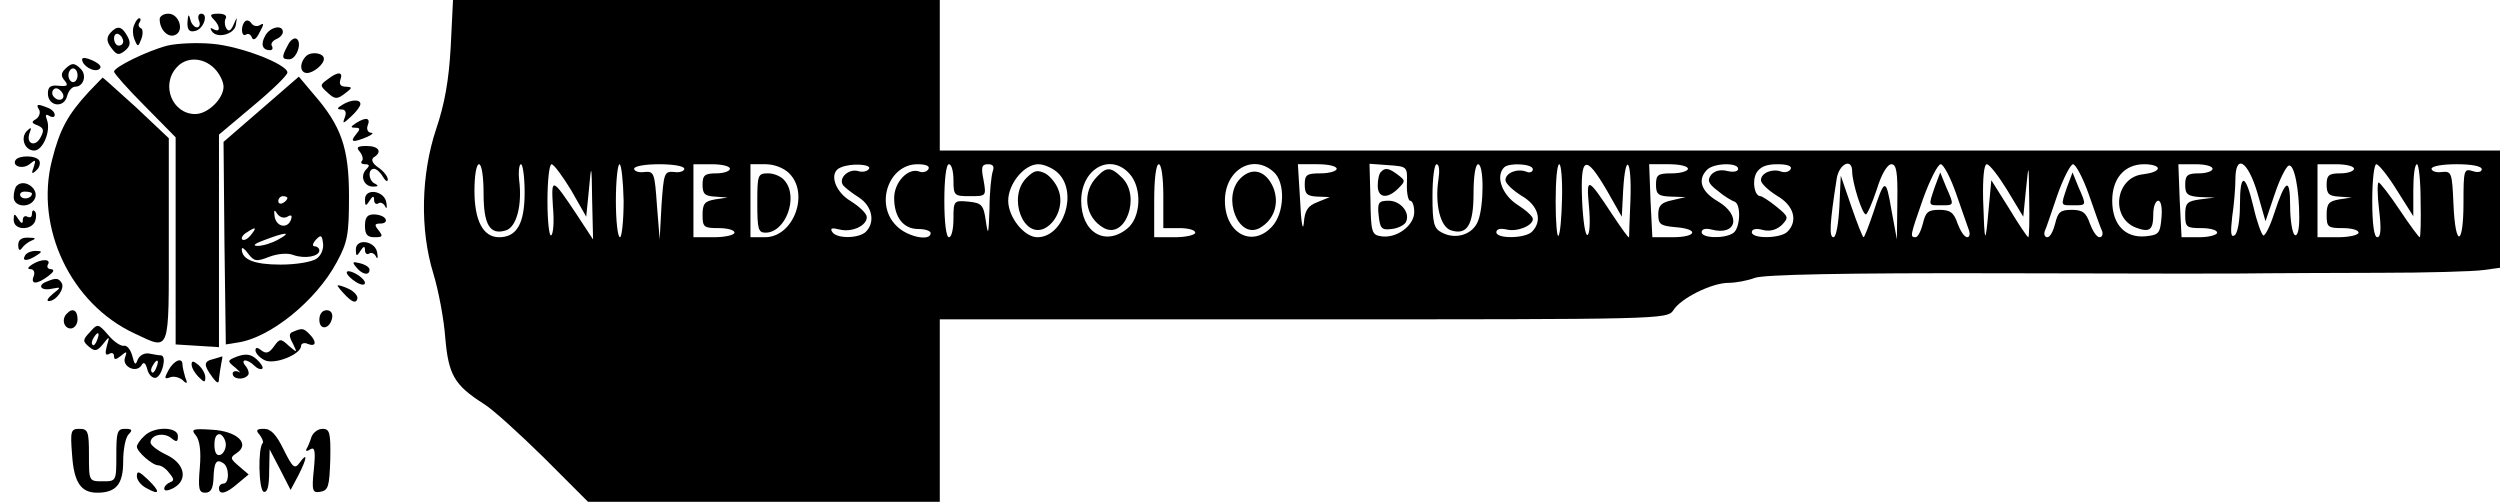 <?xml version="1.0" standalone="no"?>
<!DOCTYPE svg PUBLIC "-//W3C//DTD SVG 20010904//EN"
 "http://www.w3.org/TR/2001/REC-SVG-20010904/DTD/svg10.dtd">
<svg version="1.0" xmlns="http://www.w3.org/2000/svg"
 width="548pt" height="110pt" viewBox="0 0 548 110"
 preserveAspectRatio="xMidYMid meet">

<g transform="translate(0,110) scale(0.1,-0.1)"
fill="#000000" stroke="none">
<path d="M988 998 c-4 -73 -13 -125 -32 -181 -33 -99 -36 -220 -6 -317 11 -36
23 -99 26 -140 7 -82 20 -104 84 -145 20 -12 79 -66 133 -119 l96 -96 386 0
385 0 0 200 0 200 798 0 c783 0 797 0 810 20 16 26 84 60 121 60 16 0 42 5 58
11 19 7 192 11 548 10 286 -1 545 -1 575 0 30 0 141 1 245 1 105 0 207 3 228
6 l37 5 0 128 0 129 -1710 0 -1710 0 0 165 0 165 -534 0 -533 0 -5 -102z m72
-322 c0 -69 14 -92 49 -81 23 7 36 55 29 110 -2 19 0 35 4 35 4 0 8 -28 8 -62
0 -68 -17 -98 -56 -98 -35 0 -54 36 -54 102 0 32 4 58 10 58 6 0 10 -28 10
-64z m192 7 l33 -58 6 60 c5 58 6 57 7 -25 l2 -85 -36 55 c-54 81 -56 82 -52
17 3 -32 1 -60 -4 -63 -4 -3 -8 31 -8 75 0 45 4 81 9 81 5 0 24 -26 43 -57z
m115 -23 c0 -44 -4 -80 -8 -80 -5 0 -9 36 -9 80 0 44 4 80 8 80 4 0 8 -36 9
-80z m133 70 c0 -5 -10 -9 -22 -7 -22 2 -23 -2 -28 -73 l-4 -75 -6 75 c-5 70
-6 75 -27 73 -13 -2 -23 2 -23 7 0 6 25 10 55 10 30 0 55 -4 55 -10z m100 0
c0 -5 -13 -10 -30 -10 -25 0 -30 -4 -30 -25 0 -20 5 -25 28 -26 l27 -2 -27 -4
c-23 -4 -28 -9 -28 -34 0 -27 3 -29 35 -29 19 0 35 -4 35 -10 0 -5 -20 -10
-45 -10 l-45 0 0 80 0 80 40 0 c22 0 40 -4 40 -10z m130 -10 c45 -45 9 -140
-53 -140 l-32 0 0 80 0 80 33 0 c19 0 40 -8 52 -20z m175 10 c-4 -6 -15 -8
-24 -5 -20 6 -44 -15 -33 -31 4 -5 19 -17 35 -27 29 -19 36 -54 15 -75 -15
-15 -65 -16 -74 0 -5 8 0 9 16 5 27 -7 60 8 60 27 0 8 -16 23 -35 35 -36 21
-49 64 -22 74 23 10 68 7 62 -3z m130 -1 c-4 -6 -13 -8 -20 -5 -24 9 -55 -23
-55 -58 0 -42 20 -68 53 -68 15 0 27 -4 27 -9 0 -19 -52 -8 -75 16 -48 47 -17
135 46 135 19 0 28 -4 24 -11z m55 -24 c0 -34 2 -35 36 -35 36 0 36 0 30 35
-6 29 -4 35 10 35 11 0 14 -5 10 -16 -3 -9 -7 -46 -7 -82 -2 -56 -3 -61 -8
-27 -5 36 -9 40 -38 43 -32 3 -33 2 -33 -37 0 -23 -4 -41 -10 -41 -6 0 -10 33
-10 80 0 47 4 80 10 80 6 0 10 -16 10 -35z m230 15 c43 -43 11 -140 -46 -140
-29 0 -64 44 -64 80 0 37 35 80 66 80 13 0 33 -9 44 -20z m156 -1 c28 -31 25
-96 -5 -120 -49 -40 -101 -8 -101 61 0 70 64 106 106 59z m74 -49 l0 -70 35 0
c19 0 35 -4 35 -10 0 -5 -20 -10 -45 -10 l-45 0 0 80 c0 47 4 80 10 80 6 0 10
-30 10 -70z m242 53 c26 -23 24 -90 -4 -120 -44 -47 -103 -14 -103 57 0 68 62
104 107 63z m138 7 c0 -5 -16 -10 -35 -10 -31 0 -35 -3 -35 -25 0 -20 5 -25
28 -26 l27 -1 -27 -11 c-21 -8 -28 -18 -30 -46 -2 -20 -6 1 -8 47 l-5 82 43 0
c23 0 42 -4 42 -10z m154 -32 c-1 -21 3 -38 7 -38 5 0 9 -11 9 -25 0 -29 -38
-58 -72 -53 -21 3 -23 8 -24 81 l-2 78 41 -3 c42 -3 42 -3 41 -40z m69 8 c-8
-53 4 -104 28 -111 35 -11 49 12 49 81 0 36 4 64 10 64 13 0 13 -91 0 -124
-11 -30 -49 -42 -79 -26 -18 9 -21 20 -21 80 0 39 4 70 9 70 6 0 7 -15 4 -34z
m207 23 c0 -6 -7 -9 -15 -5 -20 7 -45 -3 -45 -19 0 -7 16 -22 35 -34 37 -21
47 -55 23 -79 -15 -15 -78 -16 -78 -1 0 7 9 9 22 6 23 -6 58 8 58 23 0 6 -16
20 -35 32 -33 22 -47 62 -28 81 11 11 63 8 63 -4z m64 -64 c-1 -42 -4 -78 -8
-82 -3 -3 -6 30 -6 75 0 45 3 82 8 82 4 0 7 -34 6 -75z m98 18 l33 -58 3 58
c5 86 19 68 16 -20 -2 -43 -3 -80 -3 -83 -1 -3 -17 20 -37 50 -54 82 -57 83
-51 18 3 -32 2 -60 -3 -63 -5 -3 -10 31 -12 75 -4 98 7 103 54 23z m178 47 c0
-5 -16 -10 -35 -10 -31 0 -35 -3 -35 -25 0 -21 5 -25 33 -26 l32 -1 -30 -7
c-24 -5 -30 -12 -30 -31 0 -22 5 -25 38 -28 52 -4 47 -22 -7 -22 l-44 0 -4 80
-3 80 43 0 c23 0 42 -4 42 -10z m110 0 c0 -6 -10 -8 -23 -5 -15 4 -28 1 -36
-8 -9 -12 -7 -19 14 -35 14 -12 31 -22 37 -24 15 -5 13 -59 -3 -69 -20 -13
-69 -11 -69 2 0 7 9 9 21 6 56 -15 67 31 14 62 -36 21 -45 47 -23 69 15 15 68
16 68 2z m115 -1 c-4 -6 -13 -8 -21 -5 -19 7 -44 -3 -44 -19 0 -7 16 -22 35
-34 37 -21 47 -55 23 -79 -15 -15 -78 -16 -78 -1 0 7 10 9 24 5 16 -4 30 0 42
11 15 16 15 18 -12 40 -16 13 -32 23 -35 23 -13 0 -19 32 -9 51 8 13 21 19 46
19 22 0 33 -4 29 -11z m135 -5 c0 -24 22 -94 30 -94 3 0 14 25 24 55 10 33 23
55 32 55 11 0 14 -17 13 -82 l-1 -83 -12 65 c-12 71 -15 70 -40 -7 -10 -29
-19 -53 -21 -53 -2 0 -14 30 -27 68 l-23 67 -3 -67 c-2 -38 -7 -68 -13 -68
-10 0 -8 32 7 128 5 33 34 47 34 16z m227 -46 c12 -35 25 -71 28 -80 4 -10 3
-18 -3 -18 -6 0 -15 14 -21 30 -8 24 -16 30 -40 30 -25 0 -30 -5 -36 -30 -4
-16 -11 -30 -16 -30 -13 0 -12 3 17 86 15 41 32 74 38 74 6 0 21 -28 33 -62z
m113 5 l35 -58 6 60 c6 59 6 59 7 -22 1 -46 0 -83 -2 -83 -2 0 -21 28 -42 63
l-39 62 -6 -65 c-7 -80 -9 -76 -12 23 -1 47 2 77 8 77 6 0 26 -26 45 -57z
m179 -10 c13 -38 26 -74 29 -80 2 -7 0 -13 -6 -13 -6 0 -15 14 -21 30 -8 24
-16 30 -40 30 -25 0 -30 -5 -36 -30 -4 -16 -11 -30 -17 -30 -6 0 -8 6 -6 13 3
6 15 42 28 80 13 37 29 67 34 67 6 0 22 -30 35 -67z m151 58 c0 -6 -15 -11
-32 -13 -61 -6 -73 -95 -16 -117 30 -11 38 -6 38 30 0 16 5 29 11 29 6 0 9
-16 7 -37 -3 -35 -6 -38 -35 -41 -45 -4 -73 26 -73 78 0 49 27 80 70 80 17 0
30 -4 30 -9z m120 -1 c0 -5 -13 -10 -30 -10 -25 0 -30 -4 -30 -25 0 -21 5 -25
33 -27 l32 -1 -32 -4 c-29 -4 -33 -8 -33 -34 0 -27 3 -29 35 -29 19 0 35 -4
35 -10 0 -5 -18 -10 -39 -10 l-39 0 -4 80 -3 80 38 0 c20 0 37 -4 37 -10z m98
-52 l18 -63 20 59 c11 33 25 61 31 63 12 4 23 -51 23 -115 0 -26 -4 -41 -10
-37 -5 3 -10 32 -10 63 0 65 -10 60 -35 -16 -9 -28 -20 -50 -24 -48 -4 3 -14
30 -21 61 -18 76 -30 78 -30 6 0 -34 -5 -63 -12 -67 -8 -5 -9 6 -5 41 4 26 7
63 7 81 0 58 27 42 48 -28z m212 52 c0 -5 -13 -10 -30 -10 -25 0 -30 -4 -30
-25 0 -20 5 -25 28 -26 l27 -2 -27 -4 c-23 -4 -28 -9 -28 -34 0 -27 3 -29 35
-29 19 0 35 -4 35 -10 0 -5 -20 -10 -45 -10 l-45 0 0 80 0 80 40 0 c22 0 40
-4 40 -10z m94 -47 l36 -57 0 57 c0 31 3 57 8 57 4 0 8 -36 8 -80 1 -44 0 -80
-2 -80 -2 0 -22 27 -44 60 -22 33 -43 60 -46 60 -3 0 -3 -27 1 -60 5 -41 4
-60 -4 -60 -7 0 -11 29 -11 80 0 44 4 80 9 80 5 0 26 -26 45 -57z m186 46 c0
-6 -9 -8 -20 -4 -19 6 -20 2 -20 -69 0 -97 -18 -100 -22 -3 -3 68 -4 72 -25
70 -13 -2 -23 2 -23 7 0 6 25 10 55 10 32 0 55 -4 55 -11z"/>
<path d="M1660 655 c0 -57 2 -65 18 -65 44 0 73 78 42 114 -7 9 -23 16 -36 16
-23 0 -24 -3 -24 -65z"/>
<path d="M2250 710 c-42 -42 -7 -135 41 -110 27 15 41 54 29 84 -5 14 -18 30
-29 36 -17 8 -24 7 -41 -10z"/>
<path d="M2406 714 c-36 -35 -28 -91 14 -114 47 -25 81 69 40 110 -24 24 -34
25 -54 4z"/>
<path d="M2719 709 c-41 -41 -5 -134 42 -109 32 18 44 54 30 89 -16 37 -46 46
-72 20z"/>
<path d="M3027 723 c-4 -3 -7 -17 -7 -30 0 -27 21 -30 45 -6 16 16 16 17 -1
30 -20 15 -28 16 -37 6z"/>
<path d="M3022 628 c3 -28 6 -33 28 -30 13 1 27 8 31 14 12 20 -10 48 -37 48
-22 0 -25 -4 -22 -32z"/>
<path d="M4241 690 c-14 -42 -15 -40 14 -40 29 0 29 -1 11 40 l-13 32 -12 -32z"/>
<path d="M4531 690 c-14 -42 -15 -40 14 -40 29 0 29 -1 11 40 l-13 32 -12 -32z"/>
<path d="M350 1058 c0 -23 18 -41 33 -35 22 8 10 47 -14 47 -11 0 -19 -6 -19
-12z"/>
<path d="M411 1052 c-1 -17 4 -23 16 -20 19 3 31 38 14 38 -6 0 -8 -7 -5 -15
4 -8 1 -15 -4 -15 -6 0 -13 8 -15 18 -3 12 -5 11 -6 -6z"/>
<path d="M468 1058 c15 -15 16 -31 0 -22 -7 4 -8 3 -4 -4 11 -18 51 -7 53 14
3 18 3 18 -5 0 -6 -14 -11 -16 -16 -8 -4 7 -4 17 -1 22 3 6 -4 10 -16 10 -18
0 -20 -3 -11 -12z"/>
<path d="M294 1045 c-4 -8 -3 -23 1 -32 7 -17 8 -16 15 2 4 11 3 22 -1 23 -5
2 -7 8 -3 13 3 5 3 9 -1 9 -3 0 -8 -7 -11 -15z"/>
<path d="M537 1053 c-10 -10 -8 -35 2 -29 5 4 11 0 13 -6 3 -8 10 -4 17 11 10
18 10 22 1 16 -7 -4 -15 -2 -19 4 -4 6 -10 8 -14 4z"/>
<path d="M241 1027 c-8 -10 -7 -19 3 -32 12 -16 16 -17 30 -6 12 10 13 18 5
32 -12 22 -22 24 -38 6z m29 -18 c0 -5 -4 -9 -10 -9 -5 0 -10 7 -10 16 0 8 5
12 10 9 6 -3 10 -10 10 -16z"/>
<path d="M581 1021 c-10 -18 -6 -31 11 -31 5 0 7 4 4 9 -3 5 1 11 9 15 8 3 15
10 15 16 0 17 -29 11 -39 -9z"/>
<path d="M631 1001 c-14 -26 -14 -31 3 -31 16 0 29 37 16 45 -5 3 -14 -3 -19
-14z"/>
<path d="M367 1000 c-43 -11 -117 -47 -117 -57 0 -4 30 -38 68 -76 l67 -68 0
-227 0 -227 48 -3 47 -3 0 233 0 233 75 63 c41 34 75 67 75 73 0 18 -103 58
-165 63 -33 3 -77 1 -98 -4z m103 -50 c11 -11 20 -29 20 -40 0 -26 -34 -60
-62 -60 -50 0 -76 63 -41 102 21 24 58 23 83 -2z"/>
<path d="M671 977 c-15 -15 -14 -37 2 -37 14 0 37 19 37 31 0 13 -28 17 -39 6z"/>
<path d="M180 970 c0 -14 25 -29 37 -22 7 5 3 11 -13 19 -13 6 -24 8 -24 3z"/>
<path d="M142 948 c-8 -8 -9 -15 0 -25 8 -10 6 -13 -13 -11 -18 2 -24 -2 -24
-17 0 -28 35 -33 42 -6 3 12 11 21 18 21 18 0 26 25 12 39 -14 14 -20 14 -35
-1z m28 -13 c0 -8 -4 -15 -10 -15 -5 0 -10 7 -10 15 0 8 5 15 10 15 6 0 10 -7
10 -15z m-33 -51 c-9 -9 -28 6 -21 18 4 6 10 6 17 -1 6 -6 8 -13 4 -17z"/>
<path d="M718 926 c-17 -12 -17 -14 0 -29 16 -15 21 -15 38 -2 17 13 17 14 2
15 -11 0 -15 5 -12 15 7 18 -5 19 -28 1z"/>
<path d="M194 898 c-45 -49 -63 -81 -80 -149 -38 -148 41 -315 181 -380 79
-37 75 -47 75 205 l0 223 -71 67 c-40 36 -73 66 -74 66 0 0 -15 -15 -31 -32z"/>
<path d="M572 860 l-82 -71 2 -222 3 -222 25 4 c72 10 173 92 218 176 24 44
27 61 27 145 0 106 -17 154 -78 224 l-32 38 -83 -72z m58 -194 c0 -3 -4 -8
-10 -11 -5 -3 -10 -1 -10 4 0 6 5 11 10 11 6 0 10 -2 10 -4z m0 -41 c8 5 11 3
8 -6 -7 -21 -32 -17 -36 6 -2 15 -1 17 6 6 6 -8 15 -10 22 -6z m-80 -40 c-7
-9 -15 -13 -19 -10 -3 3 1 10 9 15 21 14 24 12 10 -5z m60 -10 c-14 -8 -34
-14 -45 -14 -13 0 -7 5 15 13 47 18 61 18 30 1z m84 -42 c-10 -7 -44 -13 -79
-13 -58 0 -85 11 -85 34 0 5 6 1 14 -10 13 -17 18 -18 46 -7 18 7 41 9 53 4
26 -9 57 -3 57 10 0 5 -5 9 -10 9 -6 0 -5 6 2 14 11 12 14 11 16 -7 2 -12 -4
-27 -14 -34z"/>
<path d="M750 870 c-12 -7 -12 -10 -1 -10 8 0 11 -6 7 -17 -6 -15 -4 -15 14 2
11 10 20 22 20 27 0 11 -21 10 -40 -2z"/>
<path d="M86 859 c3 -6 0 -15 -7 -20 -11 -6 -10 -9 4 -14 13 -6 14 -11 6 -26
-12 -23 -33 -14 -24 10 5 12 3 13 -6 4 -15 -15 -5 -43 16 -43 19 0 37 43 28
67 -4 11 -3 14 5 9 7 -4 12 -3 12 2 0 6 -7 13 -16 16 -22 9 -26 8 -18 -5z"/>
<path d="M780 830 c-12 -8 -12 -10 -1 -10 11 0 11 -3 1 -15 -14 -17 -6 -18 25
-5 11 5 15 9 8 9 -7 1 -10 8 -7 16 7 17 -4 19 -26 5z"/>
<path d="M789 767 c6 -8 8 -17 4 -20 -3 -4 0 -7 7 -7 10 0 11 -3 3 -11 -15
-15 -5 -39 16 -38 10 0 11 2 4 6 -15 5 -18 33 -3 33 5 0 14 -8 19 -17 6 -10
11 -13 11 -6 0 6 -9 18 -21 26 -13 9 -16 17 -10 22 20 12 11 25 -15 25 -21 0
-24 -3 -15 -13z"/>
<path d="M34 749 c-8 -14 17 -21 32 -8 12 10 13 9 8 -7 -6 -15 -4 -17 6 -7 7
6 9 16 6 21 -7 12 -45 12 -52 1z"/>
<path d="M37 693 c-4 -3 -7 -15 -7 -25 0 -23 38 -25 47 -2 8 21 -24 43 -40 27z
m33 -17 c0 -11 -19 -15 -25 -6 -3 5 1 10 9 10 9 0 16 -2 16 -4z"/>
<path d="M800 663 c0 -15 2 -16 10 -3 7 11 10 11 10 2 0 -7 4 -11 9 -8 5 4 12
0 15 -6 3 -7 5 -4 3 7 -3 27 -47 34 -47 8z"/>
<path d="M70 631 c0 -7 -4 -9 -10 -6 -5 3 -10 0 -10 -7 0 -9 -3 -9 -10 2 -8
13 -10 12 -10 -2 0 -23 38 -24 47 -3 3 9 3 19 -1 22 -3 4 -6 1 -6 -6z"/>
<path d="M800 605 c0 -19 5 -25 21 -25 18 0 19 2 9 15 -10 12 -9 15 4 15 10 0
14 5 11 10 -3 6 -15 10 -26 10 -14 0 -19 -7 -19 -25z"/>
<path d="M40 563 c0 -11 3 -14 8 -7 4 6 14 14 22 17 10 4 8 6 -7 6 -16 1 -23
-5 -23 -16z"/>
<path d="M780 553 c0 -15 2 -16 10 -3 7 11 10 11 10 2 0 -7 4 -11 9 -8 5 4 12
0 15 -6 3 -7 5 -4 3 7 -3 27 -47 34 -47 8z"/>
<path d="M55 540 c-8 -13 5 -13 25 0 13 8 13 10 -2 10 -9 0 -20 -4 -23 -10z"/>
<path d="M70 520 c-9 -6 -11 -10 -3 -10 7 0 10 -7 7 -15 -8 -19 7 -19 32 0 12
9 14 14 6 15 -7 0 -10 5 -7 10 8 13 -15 13 -35 0z"/>
<path d="M781 514 c13 -16 29 -19 29 -5 0 5 -9 11 -21 14 -16 4 -18 3 -8 -9z"/>
<path d="M760 503 c0 -5 9 -14 20 -21 11 -7 20 -8 20 -2 0 5 -9 14 -20 20 -11
6 -20 7 -20 3z"/>
<path d="M103 483 c-22 -8 -14 -21 10 -16 21 4 22 4 3 -11 -11 -9 -15 -16 -9
-16 16 0 36 28 28 40 -7 11 -13 11 -32 3z"/>
<path d="M740 474 c0 -2 9 -13 19 -23 13 -13 21 -16 24 -7 3 6 -6 17 -19 23
-13 6 -24 9 -24 7z"/>
<path d="M147 413 c-13 -12 -7 -33 8 -33 8 0 15 9 15 20 0 20 -11 26 -23 13z"/>
<path d="M700 399 c0 -24 23 -21 28 4 2 10 -3 17 -12 17 -10 0 -16 -9 -16 -21z"/>
<path d="M197 372 c-16 -17 -16 -20 -2 -32 13 -11 18 -10 31 6 14 18 15 18 8
-5 -4 -16 -3 -21 5 -17 6 4 11 2 11 -5 0 -8 4 -8 15 1 13 11 14 10 9 -4 -7
-19 24 -35 36 -17 5 9 9 6 13 -9 3 -12 12 -20 19 -18 14 5 24 48 11 49 -4 0
-16 2 -26 4 -10 2 -21 -4 -25 -13 -5 -14 -7 -12 -12 8 -4 14 -12 24 -19 22 -6
-1 -22 9 -34 24 -22 25 -23 25 -40 6z m16 -17 c-3 -9 -8 -14 -10 -11 -3 3 -2
9 2 15 9 16 15 13 8 -4z m130 -60 c-3 -9 -8 -14 -10 -11 -3 3 -2 9 2 15 9 16
15 13 8 -4z"/>
<path d="M643 373 c-10 -3 -10 -10 -1 -26 10 -21 10 -21 -9 -5 -18 17 -20 16
-33 -2 -10 -14 -17 -16 -27 -8 -9 7 -13 7 -13 0 0 -6 9 -16 19 -21 21 -12 81
12 81 31 0 5 7 8 15 4 18 -7 20 5 3 22 -13 13 -16 13 -35 5z"/>
<path d="M521 319 c-23 -9 -24 -10 -5 -25 10 -9 13 -13 7 -9 -7 3 -13 1 -13
-4 0 -12 23 -15 33 -4 4 3 2 12 -4 20 -14 16 2 18 19 1 6 -6 14 -9 17 -6 3 2
-3 12 -12 20 -13 12 -24 13 -42 7z"/>
<path d="M468 313 c-22 -5 -22 -13 -3 -39 11 -15 15 -16 15 -4 1 8 3 23 5 33
2 9 3 16 2 16 -1 -1 -10 -3 -19 -6z"/>
<path d="M369 288 c-9 -17 -9 -20 4 -15 8 3 20 0 27 -6 10 -10 12 -8 6 6 -3
10 -6 23 -6 28 0 17 -19 9 -31 -13z"/>
<path d="M420 301 c0 -7 7 -19 15 -27 13 -13 15 -13 15 -1 0 8 -7 20 -15 27
-11 9 -15 10 -15 1z"/>
<path d="M158 103 c4 -60 19 -83 55 -83 41 0 57 18 57 68 0 27 5 53 12 60 9 9
8 12 -8 12 -17 0 -19 -7 -19 -57 0 -58 0 -58 -30 -58 -30 0 -30 0 -30 58 0 51
-2 57 -21 57 -19 0 -20 -5 -16 -57z"/>
<path d="M316 144 c-9 -8 -16 -19 -16 -23 0 -11 34 -41 47 -41 6 0 17 -7 24
-17 11 -13 11 -17 2 -20 -7 -3 -13 -9 -13 -14 0 -6 8 -5 20 1 33 18 25 54 -15
73 -19 9 -35 21 -35 27 0 17 29 23 45 10 12 -10 15 -9 15 4 0 21 -53 22 -74 0z"/>
<path d="M429 146 c9 -11 12 -35 9 -71 -4 -47 -2 -55 12 -55 12 0 17 9 18 31
1 35 6 44 21 34 14 -8 14 -45 1 -45 -5 0 -10 -4 -10 -10 0 -16 16 -12 41 10
l24 20 -21 18 c-20 17 -20 19 -5 29 30 20 1 48 -54 51 -43 3 -47 1 -36 -12z
m66 -21 c0 -10 -6 -20 -12 -22 -8 -3 -13 5 -13 22 0 17 5 25 13 23 6 -3 12
-13 12 -23z"/>
<path d="M569 147 c6 -8 9 -16 7 -18 -11 -11 -9 -103 2 -107 8 -2 12 11 12 45
l1 48 23 -44 23 -45 17 32 c19 37 21 53 3 28 -11 -15 -15 -12 -35 28 -16 33
-28 46 -43 46 -17 0 -19 -3 -10 -13z"/>
<path d="M683 143 c-3 -10 -8 -22 -11 -27 -3 -5 1 -6 8 -1 10 6 12 -3 8 -44
-5 -47 -3 -52 14 -49 18 3 20 12 22 71 1 58 -1 67 -17 67 -10 0 -20 -8 -24
-17z"/>
<path d="M300 56 c0 -8 9 -20 21 -26 30 -17 31 -8 3 19 -19 18 -24 20 -24 7z"/>
</g>
</svg>
